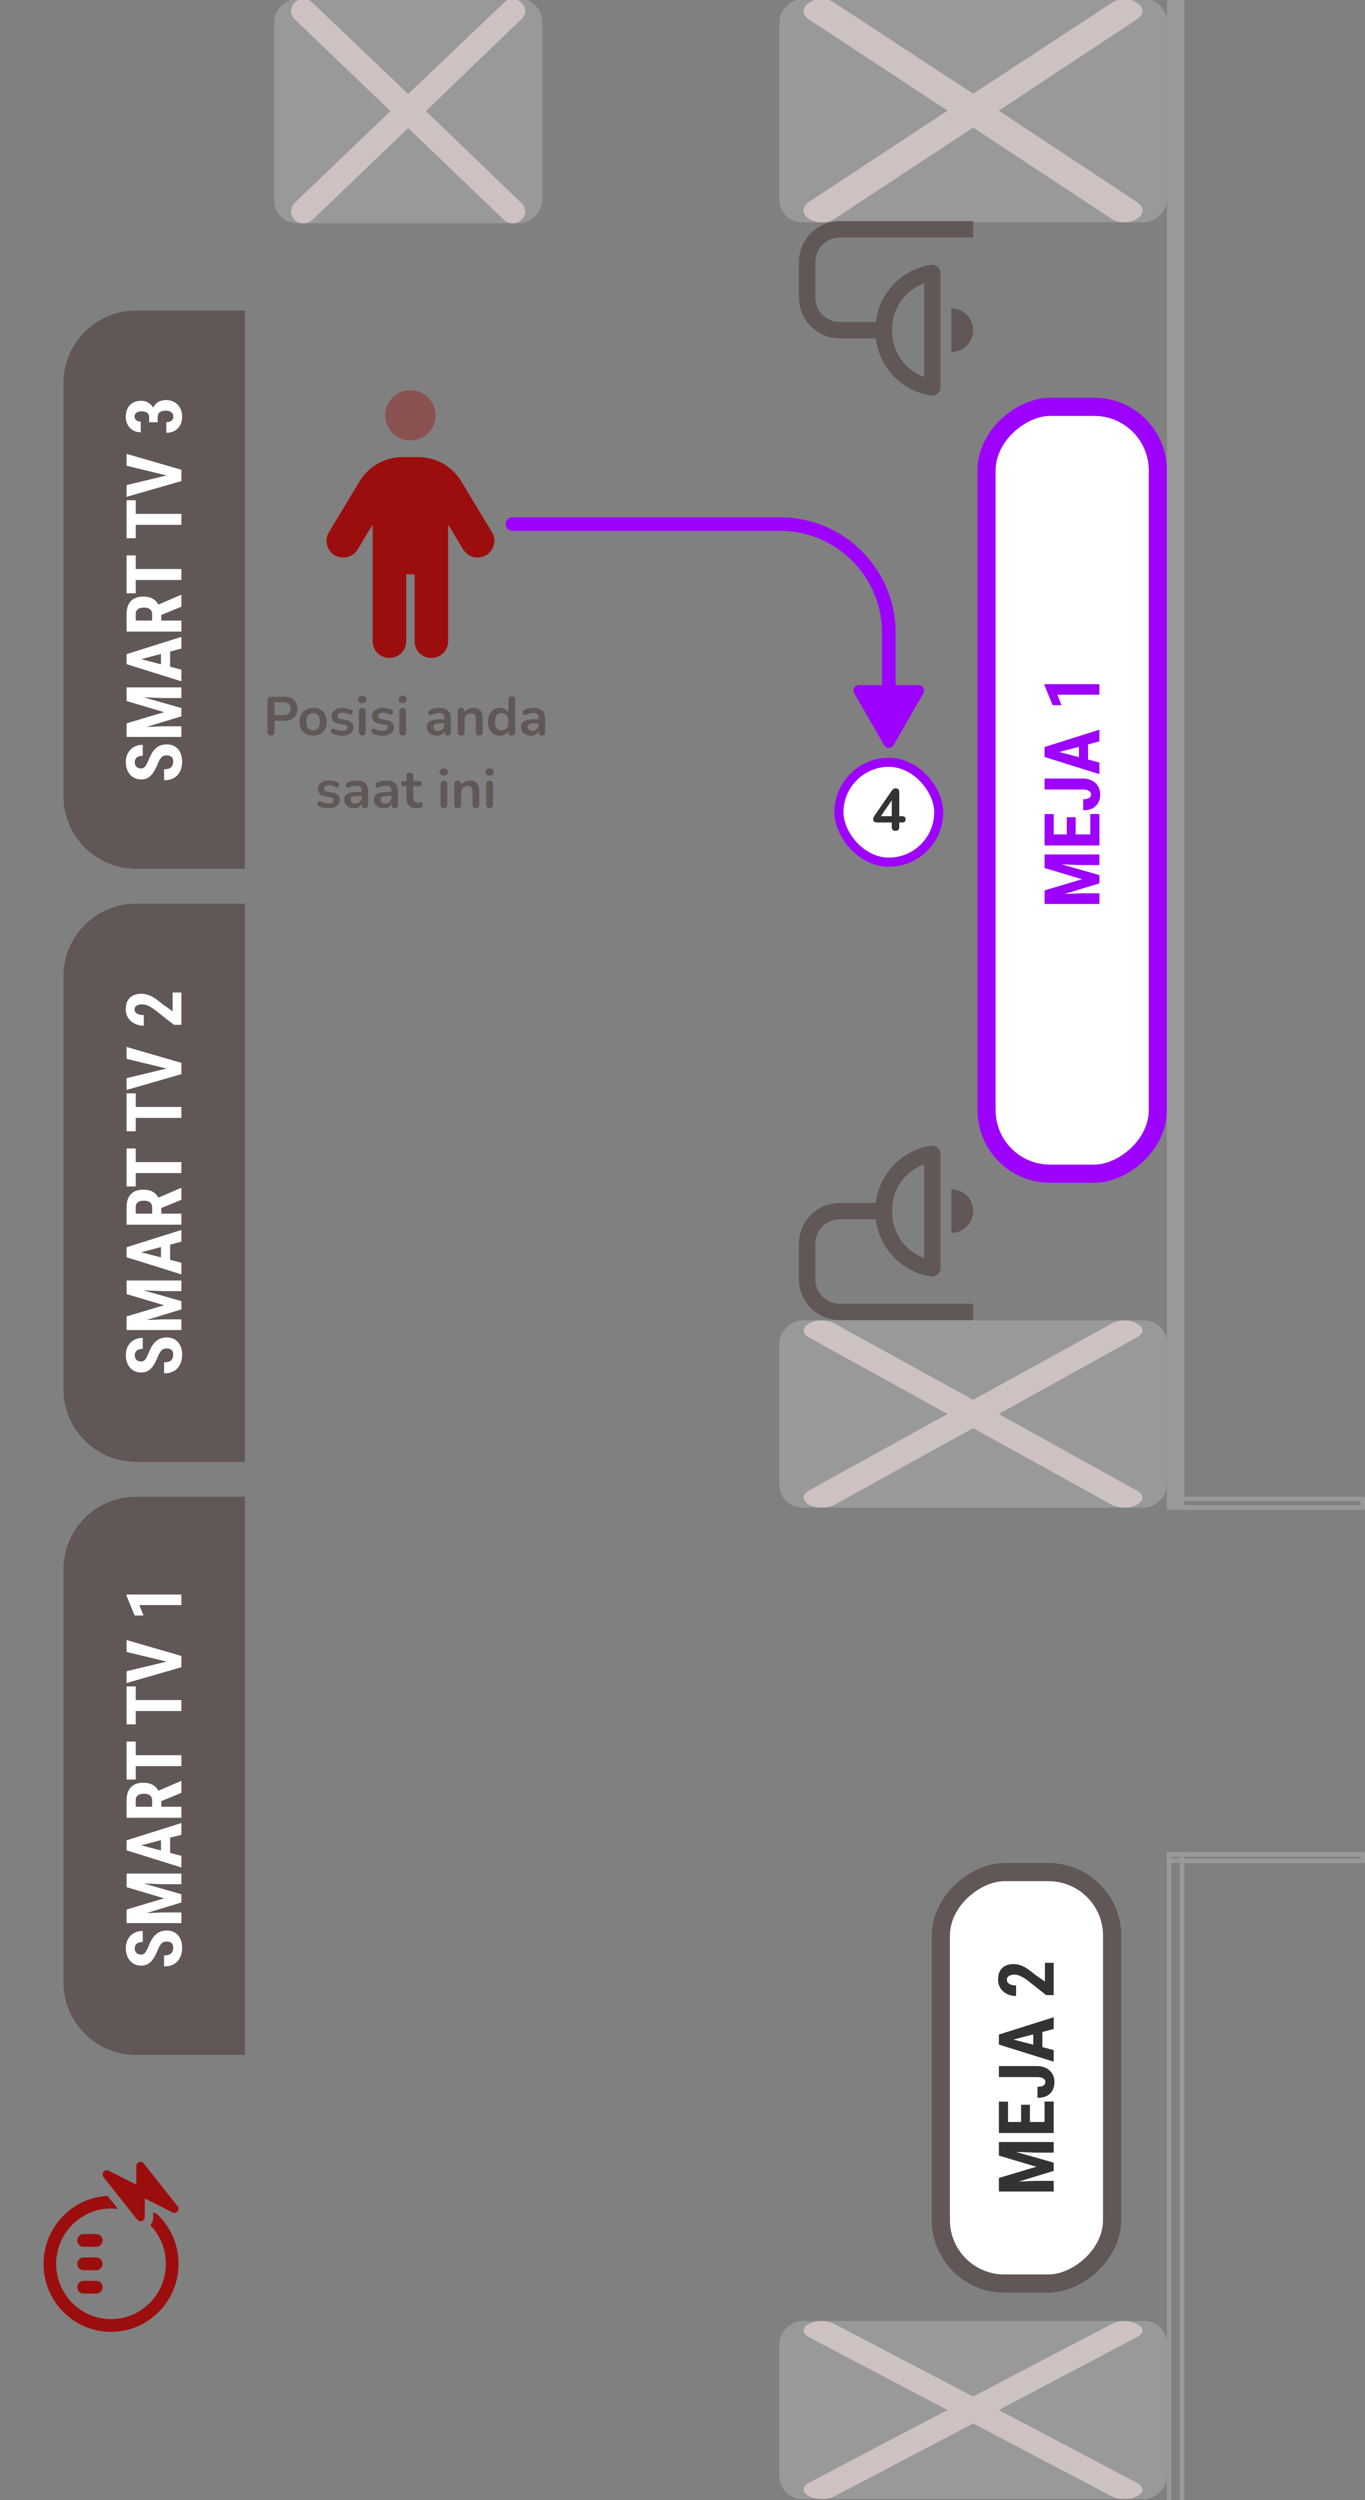 <svg xmlns="http://www.w3.org/2000/svg" fill="none" viewBox="0 0 301 551">
  <rect x="0" y="0" width="301" height="551" fill="#808080" stroke="none"/>
  <g clip-path="url(#a)">
    <g clip-path="url(#b)">
      <path fill="#605756" d="M30 191.458c-8.837 0-16-7.163-16-16V84.443c0-8.837 7.163-16 16-16h24v123.015H30Z"/>
      <path fill="#fff" d="M36.82 166.474c-.215 0-.412.019-.589.058-.177.039-.34.122-.49.249a2.21 2.21 0 0 0-.447.54 6.25 6.25 0 0 0-.465.913c-.188.448-.388.883-.598 1.303-.216.421-.465.8-.747 1.137a3.235 3.235 0 0 1-.996.805c-.388.194-.841.291-1.361.291a3.4 3.4 0 0 1-1.387-.274 3.022 3.022 0 0 1-1.062-.797 3.638 3.638 0 0 1-.69-1.203 4.739 4.739 0 0 1-.24-1.553c0-.774.16-1.444.482-2.008.32-.57.76-1.01 1.32-1.32.558-.316 1.2-.473 1.925-.473v2.423c-.343 0-.645.05-.905.15a1.253 1.253 0 0 0-.622.456c-.15.211-.224.482-.224.814 0 .31.063.567.19.772.122.199.291.348.507.448.21.094.448.141.714.141.199 0 .379-.047.54-.141.154-.1.295-.235.423-.407.121-.171.24-.373.357-.606.116-.238.23-.498.34-.78a9.123 9.123 0 0 1 .714-1.453c.254-.42.542-.772.863-1.054a3.248 3.248 0 0 1 1.07-.639 3.99 3.99 0 0 1 1.362-.216c.504 0 .963.089 1.378.266.41.171.764.423 1.063.755.293.332.52.734.68 1.204.16.465.241.985.241 1.56 0 .559-.077 1.088-.232 1.586a3.87 3.87 0 0 1-.723 1.32 3.4 3.4 0 0 1-1.236.888c-.504.216-1.099.324-1.785.324v-2.432c.365 0 .678-.036.938-.108a1.43 1.43 0 0 0 .614-.332c.15-.15.263-.332.34-.548.072-.222.108-.473.108-.756 0-.321-.06-.575-.182-.763a1.019 1.019 0 0 0-.49-.415 1.843 1.843 0 0 0-.697-.125Zm-8.906-4.931v-2.133l8.268-2.465-8.268-2.457v-1.884L40 156.04v1.818l-12.086 3.685Zm0 .864v-2.034l7.969-.315H40v2.349H27.914Zm0-8.874v-2.042H40v2.341h-4.117l-7.969-.299Zm2.158-8.55L40 147.582v2.564l-12.086-3.776v-1.602l2.158.215Zm9.928-2.05-9.928 2.615-2.158.241v-1.627L40 140.352v2.581Zm-4.507-.091h2.017v5.453h-2.017v-5.453Zm-7.579-3.653v-3.876c0-.808.138-1.497.415-2.067a2.934 2.934 0 0 1 1.229-1.311c.542-.305 1.212-.457 2.008-.457.653 0 1.212.089 1.677.266.46.177.844.429 1.154.755.304.327.548.717.73 1.17l.44.739v3.146l-2.017.008v-2.183c0-.332-.072-.606-.215-.821a1.308 1.308 0 0 0-.623-.49 2.485 2.485 0 0 0-.946-.166c-.382 0-.709.05-.98.149a1.208 1.208 0 0 0-.63.457c-.15.205-.225.473-.225.805v1.444H40v2.432H27.914ZM40 133.703l-5.387 2.216-.008-2.548 5.279-2.267H40v2.599Zm-12.086-8.301H40v2.415H27.914v-2.415Zm0-3.005h2.017v8.367h-2.017v-8.367Zm0-9.147H40v2.415H27.914v-2.415Zm0-3.005h2.017v8.367h-2.017v-8.367Zm9.505-5.305-9.505-2.291v-2.623L40 103.529v1.768l-2.581-.357Zm-9.505 1.959 9.505-2.282 2.581-.374v1.777l-12.086 3.478v-2.599Zm4.972-13.845v-1.13c0-.293-.066-.533-.199-.721a1.195 1.195 0 0 0-.581-.415 2.602 2.602 0 0 0-.872-.133c-.31 0-.58.041-.813.124a1.17 1.17 0 0 0-.548.382c-.133.172-.2.388-.2.648 0 .199.056.384.167.556.11.171.268.31.473.415.2.1.44.15.722.15v2.34c-.664 0-1.242-.152-1.735-.456a3.2 3.2 0 0 1-1.154-1.229 3.553 3.553 0 0 1-.415-1.71c0-.703.133-1.32.399-1.851a2.87 2.87 0 0 1 1.162-1.245c.51-.299 1.14-.448 1.893-.448.387 0 .76.074 1.12.224a3 3 0 0 1 .971.63c.283.277.507.615.673 1.013.166.393.249.841.249 1.345v1.51h-1.312Zm1.884 0H33.5v-1.511c0-.565.075-1.057.225-1.478a2.67 2.67 0 0 1 .63-1.054c.277-.282.606-.492.988-.63a3.678 3.678 0 0 1 1.262-.208c.564 0 1.068.094 1.51.282.443.188.817.451 1.121.789.305.337.537.73.698 1.178.155.449.232.936.232 1.461 0 .438-.07.866-.207 1.287a3.277 3.277 0 0 1-.64 1.12c-.287.333-.65.595-1.087.79-.437.193-.955.29-1.552.29v-2.325c.298 0 .567-.052.805-.157.232-.105.415-.25.548-.432.133-.188.199-.398.199-.63 0-.272-.07-.507-.208-.706a1.304 1.304 0 0 0-.58-.457 2.227 2.227 0 0 0-.872-.158c-.426 0-.77.056-1.03.166-.265.111-.459.271-.58.482a1.44 1.44 0 0 0-.192.763v1.138Z"/>
      <path fill="#605756" d="M30 322.163c-8.837 0-16-7.164-16-16v-91.016c0-8.836 7.163-16 16-16h24v123.016H30Z"/>
      <path fill="#fff" d="M36.82 297.178c-.215 0-.412.02-.589.058-.177.039-.34.122-.49.249a2.21 2.21 0 0 0-.447.54 6.25 6.25 0 0 0-.465.913c-.188.448-.388.883-.598 1.303-.216.421-.465.8-.747 1.137a3.252 3.252 0 0 1-.996.806c-.388.193-.841.29-1.361.29a3.4 3.4 0 0 1-1.387-.274 3.022 3.022 0 0 1-1.062-.797 3.638 3.638 0 0 1-.69-1.203 4.739 4.739 0 0 1-.24-1.553c0-.774.16-1.444.482-2.008.32-.57.76-1.01 1.32-1.32.558-.316 1.2-.473 1.925-.473v2.424c-.343 0-.645.049-.905.149a1.253 1.253 0 0 0-.622.456c-.15.211-.224.482-.224.814 0 .31.063.567.19.772.122.199.291.349.507.448.21.094.448.141.714.141.199 0 .379-.047.54-.141.154-.099.295-.235.423-.407.121-.171.24-.373.357-.606.116-.237.23-.498.34-.78a9.069 9.069 0 0 1 .714-1.452c.254-.421.542-.772.863-1.055a3.248 3.248 0 0 1 1.07-.639 3.99 3.99 0 0 1 1.362-.216c.504 0 .963.089 1.378.266.41.172.764.423 1.063.755.293.332.52.734.68 1.204.16.465.241.985.241 1.561a5.31 5.31 0 0 1-.232 1.585 3.87 3.87 0 0 1-.723 1.32 3.4 3.4 0 0 1-1.236.888c-.504.216-1.099.324-1.785.324v-2.432c.365 0 .678-.036.938-.108a1.43 1.43 0 0 0 .614-.332c.15-.15.263-.332.34-.548.072-.222.108-.473.108-.756 0-.321-.06-.575-.182-.763a1.019 1.019 0 0 0-.49-.415 1.843 1.843 0 0 0-.697-.125Zm-8.906-4.93v-2.134l8.268-2.465-8.268-2.457v-1.884L40 286.744v1.818l-12.086 3.686Zm0 .863v-2.034l7.969-.315H40v2.349H27.914Zm0-8.874v-2.042H40v2.341h-4.117l-7.969-.299Zm2.158-8.55L40 278.286v2.565l-12.086-3.777v-1.602l2.158.215Zm9.928-2.05-9.928 2.615-2.158.241v-1.627L40 271.056v2.581Zm-4.507-.091h2.017V279h-2.017v-5.454Zm-7.579-3.652v-3.877c0-.808.138-1.497.415-2.067a2.934 2.934 0 0 1 1.229-1.311c.542-.305 1.212-.457 2.008-.457.653 0 1.212.089 1.677.266.46.177.844.429 1.154.755.304.327.548.717.73 1.171l.44.738v3.146l-2.017.009v-2.184c0-.332-.072-.605-.215-.821a1.308 1.308 0 0 0-.623-.49 2.485 2.485 0 0 0-.946-.166c-.382 0-.709.05-.98.149a1.208 1.208 0 0 0-.63.457c-.15.205-.225.473-.225.805v1.444H40v2.433H27.914ZM40 264.407l-5.387 2.216-.008-2.548 5.279-2.266H40v2.598Zm-12.086-8.301H40v2.415H27.914v-2.415Zm0-3.005h2.017v8.367h-2.017v-8.367Zm0-9.147H40v2.415H27.914v-2.415Zm0-3.005h2.017v8.367h-2.017v-8.367Zm9.505-5.304-9.505-2.291v-2.624L40 234.233v1.768l-2.581-.356Zm-9.505 1.959 9.505-2.283 2.581-.374v1.777l-12.086 3.478v-2.598Zm10.152-18.876H40v7.122h-1.652l-4.159-3.271a10.977 10.977 0 0 0-1.145-.739 4.964 4.964 0 0 0-.888-.382 2.693 2.693 0 0 0-.747-.116c-.36 0-.667.042-.922.125-.26.083-.459.207-.597.373a.864.864 0 0 0-.216.598 1 1 0 0 0 .265.714c.177.188.421.329.73.423a3.7 3.7 0 0 0 1.038.133v2.333a4.499 4.499 0 0 1-1.992-.44 3.595 3.595 0 0 1-1.436-1.254c-.36-.542-.54-1.192-.54-1.951 0-.741.14-1.361.416-1.859a2.68 2.68 0 0 1 1.187-1.137c.509-.26 1.118-.39 1.826-.39.404 0 .797.052 1.179.157a6.03 6.03 0 0 1 1.129.449c.37.193.75.431 1.137.714.387.282.788.6 1.203.954l2.25 1.577v-4.133Z"/>
      <path fill="#605756" d="M30 452.866c-8.837 0-16-7.163-16-16v-91.015c0-8.837 7.163-16 16-16h24v123.015H30Z"/>
      <path fill="#fff" d="M36.82 427.882c-.215 0-.412.019-.589.058-.177.039-.34.122-.49.249a2.21 2.21 0 0 0-.447.54 6.2 6.2 0 0 0-.465.913c-.188.448-.388.882-.598 1.303a6.16 6.16 0 0 1-.747 1.137 3.235 3.235 0 0 1-.996.805c-.388.194-.841.291-1.361.291-.51 0-.972-.092-1.387-.274a3.022 3.022 0 0 1-1.062-.797 3.633 3.633 0 0 1-.69-1.204 4.733 4.733 0 0 1-.24-1.552c0-.775.16-1.444.482-2.009.32-.57.76-1.01 1.32-1.32.558-.315 1.2-.473 1.925-.473v2.424c-.343 0-.645.05-.905.15a1.253 1.253 0 0 0-.622.456c-.15.21-.224.482-.224.814 0 .309.063.567.19.772.122.199.291.348.507.448.21.094.448.141.714.141.199 0 .379-.047.54-.141.154-.1.295-.235.423-.407.121-.171.24-.373.357-.606.116-.238.23-.498.34-.78a9.123 9.123 0 0 1 .714-1.453c.254-.42.542-.772.863-1.054a3.248 3.248 0 0 1 1.07-.639 3.99 3.99 0 0 1 1.362-.216c.504 0 .963.089 1.378.266.41.171.764.423 1.063.755.293.332.52.733.68 1.204.16.464.241.985.241 1.56 0 .559-.077 1.088-.232 1.586-.16.498-.402.938-.723 1.319a3.391 3.391 0 0 1-1.236.889c-.504.215-1.099.323-1.785.323v-2.432c.365 0 .678-.036.938-.108a1.42 1.42 0 0 0 .614-.332c.15-.149.263-.332.34-.548.072-.221.108-.473.108-.755 0-.321-.06-.575-.182-.764a1.024 1.024 0 0 0-.49-.415 1.843 1.843 0 0 0-.697-.124Zm-8.906-4.931v-2.133l8.268-2.465-8.268-2.457v-1.885L40 417.448v1.818l-12.086 3.685Zm0 .863v-2.033l7.969-.316H40v2.349H27.914Zm0-8.873v-2.042H40v2.341h-4.117l-7.969-.299Zm2.158-8.55L40 408.989v2.565l-12.086-3.777v-1.602l2.158.216Zm9.928-2.05-9.928 2.615-2.158.24v-1.627L40 401.759v2.582Zm-4.507-.091h2.017v5.453h-2.017v-5.453Zm-7.579-3.653v-3.876c0-.808.138-1.497.415-2.067a2.942 2.942 0 0 1 1.229-1.312c.542-.304 1.212-.456 2.008-.456.653 0 1.212.088 1.677.265.46.177.844.429 1.154.756.304.326.548.716.73 1.17l.44.739v3.146l-2.017.008v-2.183c0-.332-.072-.606-.215-.822a1.312 1.312 0 0 0-.623-.489 2.485 2.485 0 0 0-.946-.166c-.382 0-.709.049-.98.149a1.202 1.202 0 0 0-.63.457c-.15.204-.225.473-.225.805v1.444H40v2.432H27.914ZM40 395.11l-5.387 2.217-.008-2.549 5.279-2.266H40v2.598Zm-12.086-8.3H40v2.415H27.914v-2.415Zm0-3.005h2.017v8.367h-2.017v-8.367Zm0-9.148H40v2.416H27.914v-2.416Zm0-3.005h2.017v8.368h-2.017v-8.368Zm9.505-5.304-9.505-2.291v-2.623L40 364.937v1.768l-2.581-.357Zm-9.505 1.959 9.505-2.283 2.581-.373v1.776l-12.086 3.478v-2.598Zm-.025-16.909H40v2.325h-9.255l.888 2.307H29.69l-1.8-4.383v-.249Z"/>
      <rect width="90.664" height="37.766" x="207.467" y="503.244" fill="#fff" rx="14" transform="rotate(-90 207.467 503.244)"/>
      <path fill="#333" d="M220.264 482.109v-2.133l8.268-2.466-8.268-2.457v-1.884l12.086 3.436v1.818l-12.086 3.686Zm0 .863v-2.034l7.969-.315h4.117v2.349h-12.086Zm0-8.873v-2.042h12.086v2.34h-4.117l-7.969-.298Zm10.077-10.957h2.009v5.254h-2.009v-5.254Zm-10.077 4.499h12.086v2.432h-12.086v-2.432Zm4.898-3.794h1.95v4.549h-1.95v-4.549Zm-4.898-.689h2.017v5.238h-2.017v-5.238Zm8.359-5.412h-8.359v-2.424h8.367c.803 0 1.497.155 2.084.465.581.304 1.026.72 1.336 1.245.31.526.465 1.118.465 1.777 0 .675-.133 1.278-.398 1.809a2.955 2.955 0 0 1-1.229 1.245c-.553.305-1.256.457-2.108.457v-2.441c.431 0 .772-.044 1.021-.132.249-.089.429-.213.539-.374a.991.991 0 0 0 .166-.564.791.791 0 0 0-.224-.573c-.149-.161-.362-.282-.639-.365a3.652 3.652 0 0 0-1.021-.125Zm-6.201-8.55 9.928 2.598v2.565l-12.086-3.776v-1.603l2.158.216Zm9.928-2.05-9.928 2.615-2.158.24v-1.626l12.086-3.811v2.582Zm-4.507-.091h2.017v5.453h-2.017v-5.453Zm2.573-14.493h1.934v7.122h-1.652l-4.158-3.271a11.02 11.02 0 0 0-1.146-.739 4.963 4.963 0 0 0-.888-.382 2.696 2.696 0 0 0-.747-.116c-.36 0-.667.042-.922.125-.26.083-.459.207-.597.373a.864.864 0 0 0-.216.598c0 .288.088.526.266.714.177.188.42.329.73.423.304.089.65.133 1.038.133v2.333a4.504 4.504 0 0 1-1.993-.44 3.602 3.602 0 0 1-1.436-1.254c-.359-.542-.539-1.192-.539-1.951 0-.741.138-1.361.415-1.859a2.68 2.68 0 0 1 1.187-1.137c.509-.26 1.118-.39 1.826-.39.404 0 .797.052 1.179.157.376.106.752.255 1.129.449.37.193.75.431 1.137.714.387.282.788.6 1.204.954l2.249 1.577v-4.133Z"/>
      <rect width="90.664" height="37.766" x="207.467" y="503.244" stroke="#605756" stroke-width="4" rx="14" transform="rotate(-90 207.467 503.244)"/>
      <rect width="168.99" height="37.766" x="217.549" y="258.655" fill="#fff" rx="14" transform="rotate(-90 217.549 258.655)"/>
      <path fill="#9D02FF" d="M230.345 198.356v-2.133l8.268-2.465-8.268-2.457v-1.884l12.086 3.436v1.818l-12.086 3.685Zm0 .864v-2.034l7.969-.315h4.117v2.349h-12.086Zm0-8.874v-2.042h12.086v2.341h-4.117l-7.969-.299Zm10.078-10.957h2.008v5.255h-2.008v-5.255Zm-10.078 4.499h12.086v2.432h-12.086v-2.432Zm4.898-3.793h1.951v4.549h-1.951v-4.549Zm-4.898-.689h2.018v5.238h-2.018v-5.238Zm8.359-5.412h-8.359v-2.424h8.368c.802 0 1.497.155 2.083.465a3.269 3.269 0 0 1 1.337 1.245 3.44 3.44 0 0 1 .464 1.776c0 .675-.132 1.278-.398 1.81-.271.525-.681.94-1.229 1.245-.553.304-1.256.456-2.108.456v-2.44c.432 0 .772-.044 1.021-.133.249-.088.429-.213.54-.373.11-.166.166-.355.166-.565a.795.795 0 0 0-.224-.573c-.15-.16-.363-.282-.64-.365a3.65 3.65 0 0 0-1.021-.124Zm-6.2-8.55 9.927 2.598v2.565l-12.086-3.777v-1.602l2.159.216Zm9.927-2.05-9.927 2.614-2.159.241v-1.627l12.086-3.81v2.582Zm-4.507-.092h2.017v5.454h-2.017v-5.454Zm-7.603-12.526h12.11v2.325h-9.255l.888 2.307h-1.942l-1.801-4.383v-.249Z"/>
      <rect width="168.99" height="37.766" x="217.549" y="258.655" stroke="#9D02FF" stroke-width="4" rx="14" transform="rotate(-90 217.549 258.655)"/>
      <rect width="49.495" height="59.048" x="60.488" y="49.222" fill="#999" rx="5" transform="rotate(-90 60.488 49.222)"/>
      <g clip-path="url(#c)">
        <path fill="#CEC1C1" d="M86.102 24.474 64.99 4.257c-1.08-1.039-1.08-2.718 0-3.657a2.689 2.689 0 0 1 3.914 0l21.109 20.13L111.117.6c1.084-1.127 2.837-1.127 3.817 0 1.177.939 1.177 2.618 0 3.657L93.921 24.474l21.013 20.221c1.177 1.035 1.177 2.715 0 3.75-.98 1.035-2.733 1.035-3.817 0L90.012 28.22 68.903 48.445a2.854 2.854 0 0 1-3.914 0 2.574 2.574 0 0 1 0-3.75l21.113-20.22Z"/>
      </g>
      <rect width="49.229" height="85.451" x="171.863" y="49.003" fill="#999" rx="5" transform="rotate(-90 171.863 49.003)"/>
      <g clip-path="url(#d)">
        <path fill="#CEC1C1" d="M208.931 24.388 178.377 4.28c-1.564-1.033-1.564-2.703 0-3.637 1.564-1.12 4.1-1.12 5.664 0l30.547 20.021L245.131.642c1.568-1.12 4.105-1.12 5.524 0 1.702.934 1.702 2.604 0 3.637l-30.409 20.11L250.655 44.5c1.702 1.03 1.702 2.7 0 3.73-1.419 1.03-3.956 1.03-5.524 0l-30.543-20.117-30.547 20.116c-1.564 1.03-4.1 1.03-5.664 0s-1.564-2.7 0-3.73l30.554-20.112Z"/>
      </g>
      <rect width="41.284" height="85.451" x="171.863" y="332.253" fill="#999" rx="5" transform="rotate(-90 171.863 332.253)"/>
      <g clip-path="url(#e)">
        <path fill="#CEC1C1" d="m208.931 311.611-30.554-16.864c-1.564-.866-1.564-2.267 0-3.05 1.564-.94 4.1-.94 5.664 0l30.547 16.79 30.543-16.79c1.568-.94 4.105-.94 5.524 0 1.702.783 1.702 2.184 0 3.05l-30.409 16.864 30.409 16.867c1.702.863 1.702 2.264 0 3.128-1.419.863-3.956.863-5.524 0l-30.543-16.871-30.547 16.871c-1.564.863-4.1.863-5.664 0-1.564-.864-1.564-2.265 0-3.128l30.554-16.867Z"/>
      </g>
      <rect width="39.246" height="85.451" x="171.863" y="550.737" fill="#999" rx="5" transform="rotate(-90 171.863 550.737)"/>
      <g clip-path="url(#f)">
        <path fill="#CEC1C1" d="m208.931 531.114-30.554-16.031c-1.564-.824-1.564-2.155 0-2.9 1.564-.894 4.1-.894 5.664 0l30.547 15.961 30.543-15.961c1.568-.894 4.105-.894 5.524 0 1.702.745 1.702 2.076 0 2.9l-30.409 16.031 30.409 16.034c1.702.821 1.702 2.153 0 2.974-1.419.821-3.956.821-5.524 0l-30.543-16.038-30.547 16.038c-1.564.821-4.1.821-5.664 0s-1.564-2.153 0-2.974l30.554-16.034Z"/>
      </g>
      <path fill="#605756" d="M214.588 266.902a4.8 4.8 0 0 0-4.8-4.806v9.611a4.801 4.801 0 0 0 4.8-4.805Zm-21.467-1.802h-7.936c-4.964 0-9.002 4.04-9.002 9.01v7.809c0 4.967 4.038 9.01 9.002 9.01h29.403v-3.604h-29.403a5.41 5.41 0 0 1-5.401-5.406v-7.809a5.41 5.41 0 0 1 5.401-5.406h7.936c.802 6.503 5.825 11.683 12.234 12.599 1.072.143 2.032-.728 2.032-1.817v-25.168c0-1.091-.96-1.964-2.037-1.816-6.409.915-11.427 6.089-12.229 12.598Zm10.666 12.119a10.808 10.808 0 0 1-5.105-3.869c-1.335-1.855-1.962-4.128-1.962-6.414v-.07c0-2.287.629-4.561 1.964-6.417a10.78 10.78 0 0 1 5.103-3.863v20.633Z"/>
      <g clip-path="url(#g)">
        <path fill="#605756" d="M214.588 72.768a4.8 4.8 0 0 1-4.8 4.806v-9.61a4.8 4.8 0 0 1 4.8 4.804Zm-21.467 1.802h-7.936c-4.964 0-9.002-4.04-9.002-9.01v-7.81c0-4.967 4.038-9.01 9.002-9.01h29.403v3.604h-29.403a5.41 5.41 0 0 0-5.401 5.406v7.809a5.41 5.41 0 0 0 5.401 5.406h7.936c.802-6.503 5.825-11.683 12.234-12.6 1.072-.142 2.032.73 2.032 1.818v25.168c0 1.09-.96 1.964-2.037 1.816-6.409-.916-11.427-6.089-12.229-12.598Zm10.666-12.119a10.805 10.805 0 0 0-5.105 3.869c-1.335 1.855-1.962 4.128-1.962 6.414v.07c0 2.287.629 4.561 1.964 6.417a10.782 10.782 0 0 0 5.103 3.863V62.451Z"/>
      </g>
      <path fill="#999" stroke="#999" d="M257.814 332.234V-.734h2.841v332.968z"/>
      <path stroke="#999" d="M257.814 560.005V408.677h2.841v151.328z"/>
      <path stroke="#999" d="M300.5 410.08h-42.686v-1.403H300.5zm0-77.846h-42.686v-1.883H300.5z"/>
      <g clip-path="url(#h)">
        <path fill="#9C0E0E" d="M12.392 498.901c0 6.729 5.412 12.181 12.091 12.181 6.68 0 12.092-5.452 12.092-12.181a12.19 12.19 0 0 0-3.436-8.509 2.822 2.822 0 0 0 .645-1.798v-1.072l.873.439a14.986 14.986 0 0 1 4.708 10.94c0 8.281-6.662 14.993-14.882 14.993-8.22 0-14.882-6.712-14.882-14.993 0-7.971 6.25-14.571 14.115-14.975l2.29 2.887c-.5-.058-1.005-.093-1.523-.093-6.68 0-12.091 5.452-12.091 12.181Zm8.836 3.748c.773 0 1.395.627 1.395 1.406 0 .779-.622 1.405-1.395 1.405h-2.79a1.396 1.396 0 0 1-1.396-1.405c0-.779.622-1.406 1.395-1.406h2.79Zm0-5.153c.773 0 1.395.626 1.395 1.405s-.622 1.406-1.395 1.406h-2.79a1.397 1.397 0 0 1-1.396-1.406c0-.779.622-1.405 1.395-1.405h2.79Zm0-5.154c.773 0 1.395.626 1.395 1.405s-.622 1.406-1.395 1.406h-2.79a1.397 1.397 0 0 1-1.396-1.406c0-.779.622-1.405 1.395-1.405h2.79Zm1.604-13.71a.923.923 0 0 1 1.14-.246l6.092 3.069v-4.106c0-.398.25-.755.622-.884a.882.882 0 0 1 1.035.351l7.44 9.371c.274.293.274.779-.005 1.124a.923.923 0 0 1-1.14.246l-6.092-3.069v4.106a.94.94 0 0 1-.622.884.933.933 0 0 1-1.035-.299l-7.44-9.37a.94.94 0 0 1 .005-1.177Z"/>
      </g>
    </g>
    <g clip-path="url(#i)">
      <path fill="#9C0E0E" d="m82.175 115.604-3.307 5.485a3.711 3.711 0 0 1-5.076 1.256 3.684 3.684 0 0 1-1.26-5.059l6.74-11.178a11.118 11.118 0 0 1 9.517-5.37h3.434a11.12 11.12 0 0 1 9.516 5.37l6.741 11.178a3.684 3.684 0 0 1-1.261 5.059 3.711 3.711 0 0 1-5.076-1.256l-3.318-5.485v25.708a3.69 3.69 0 0 1-3.7 3.688 3.69 3.69 0 0 1-3.7-3.688v-14.75h-1.85v14.75a3.69 3.69 0 0 1-3.7 3.688 3.69 3.69 0 0 1-3.7-3.688v-25.708Z"/>
      <path fill="#9C0E0E" d="M84.95 91.531c0-1.467.585-2.874 1.626-3.91a5.56 5.56 0 0 1 7.848 0 5.522 5.522 0 0 1 0 7.821 5.56 5.56 0 0 1-7.849 0 5.522 5.522 0 0 1-1.625-3.91Z" opacity=".4"/>
    </g>
    <path fill="#605756" d="M59.757 162.096c-.248 0-.44-.068-.576-.204-.128-.144-.192-.34-.192-.588v-6.984c0-.256.068-.448.204-.576.136-.136.328-.204.576-.204h2.892c.928 0 1.644.232 2.147.696.504.464.756 1.112.756 1.944 0 .832-.251 1.484-.755 1.956-.504.464-1.22.696-2.148.696h-2.136v2.472c0 .248-.064.444-.192.588-.128.136-.32.204-.576.204Zm.768-4.476h1.895c.544 0 .956-.12 1.236-.36.28-.248.42-.608.42-1.08 0-.472-.14-.828-.42-1.068-.28-.24-.691-.36-1.236-.36h-1.895v2.868Zm8.519 4.5c-.608 0-1.136-.124-1.584-.372a2.602 2.602 0 0 1-1.044-1.056c-.248-.464-.372-1.008-.372-1.632 0-.472.068-.892.204-1.26.144-.376.348-.696.612-.96.264-.272.58-.476.948-.612.368-.144.78-.216 1.236-.216.608 0 1.136.124 1.584.372.448.248.796.6 1.044 1.056.248.456.372.996.372 1.62 0 .472-.072.896-.216 1.272a2.69 2.69 0 0 1-.6.972c-.264.264-.58.468-.948.612-.368.136-.78.204-1.236.204Zm0-1.14c.296 0 .556-.072.78-.216.224-.144.396-.356.516-.636.128-.288.192-.644.192-1.068 0-.64-.136-1.116-.408-1.428-.272-.32-.632-.48-1.08-.48a1.41 1.41 0 0 0-.78.216c-.224.136-.4.348-.528.636-.12.28-.18.632-.18 1.056 0 .632.136 1.112.408 1.44.272.32.632.48 1.08.48Zm6.386 1.14c-.344 0-.708-.036-1.092-.108a3.231 3.231 0 0 1-1.032-.372.758.758 0 0 1-.276-.276.684.684 0 0 1-.06-.324.583.583 0 0 1 .12-.288.498.498 0 0 1 .264-.156.541.541 0 0 1 .36.06c.32.152.62.26.9.324.28.056.556.084.828.084.384 0 .668-.064.852-.192a.621.621 0 0 0 .288-.528.493.493 0 0 0-.192-.42c-.12-.104-.304-.18-.552-.228l-1.2-.228c-.496-.096-.876-.276-1.14-.54-.256-.272-.384-.62-.384-1.044 0-.384.104-.716.312-.996.216-.28.512-.496.888-.648a3.437 3.437 0 0 1 1.296-.228c.352 0 .68.04.984.12.312.072.612.188.9.348.12.064.2.148.24.252.048.104.06.212.036.324a.7.7 0 0 1-.144.288.502.502 0 0 1-.276.156.63.63 0 0 1-.36-.072 3.229 3.229 0 0 0-.72-.276 2.67 2.67 0 0 0-.648-.084c-.392 0-.684.068-.876.204a.64.64 0 0 0-.276.54.57.57 0 0 0 .168.42c.112.112.284.188.516.228l1.2.228c.52.096.912.272 1.176.528.272.256.408.6.408 1.032 0 .584-.228 1.044-.684 1.38-.456.328-1.064.492-1.824.492Zm4.455-.036c-.24 0-.424-.072-.552-.216-.128-.144-.192-.344-.192-.6v-4.404c0-.264.064-.464.192-.6.128-.144.312-.216.552-.216.24 0 .424.072.552.216.136.136.204.336.204.6v4.404c0 .256-.064.456-.192.6-.128.144-.316.216-.564.216Zm0-7.152c-.28 0-.5-.068-.66-.204-.152-.144-.228-.34-.228-.588 0-.256.076-.452.228-.588.16-.136.38-.204.66-.204.288 0 .508.068.66.204.152.136.228.332.228.588 0 .248-.076.444-.228.588-.152.136-.372.204-.66.204Zm4.463 7.188c-.344 0-.708-.036-1.092-.108a3.231 3.231 0 0 1-1.032-.372.758.758 0 0 1-.276-.276.684.684 0 0 1-.06-.324.583.583 0 0 1 .12-.288.498.498 0 0 1 .264-.156.541.541 0 0 1 .36.06c.32.152.62.26.9.324.28.056.556.084.828.084.384 0 .668-.064.852-.192a.621.621 0 0 0 .288-.528.493.493 0 0 0-.192-.42c-.12-.104-.304-.18-.552-.228l-1.2-.228c-.496-.096-.876-.276-1.14-.54-.256-.272-.384-.62-.384-1.044 0-.384.104-.716.312-.996.216-.28.512-.496.888-.648a3.437 3.437 0 0 1 1.296-.228c.352 0 .68.04.984.12.312.072.612.188.9.348.12.064.2.148.24.252.048.104.06.212.036.324a.7.7 0 0 1-.144.288.502.502 0 0 1-.276.156.63.63 0 0 1-.36-.072 3.229 3.229 0 0 0-.72-.276 2.67 2.67 0 0 0-.648-.084c-.392 0-.684.068-.876.204a.64.64 0 0 0-.276.54.57.57 0 0 0 .168.42c.112.112.284.188.516.228l1.2.228c.52.096.912.272 1.176.528.272.256.408.6.408 1.032 0 .584-.228 1.044-.684 1.38-.456.328-1.064.492-1.824.492Zm4.455-.036c-.24 0-.424-.072-.552-.216-.128-.144-.192-.344-.192-.6v-4.404c0-.264.064-.464.192-.6.128-.144.312-.216.552-.216.24 0 .424.072.552.216.136.136.204.336.204.6v4.404c0 .256-.064.456-.192.6-.128.144-.316.216-.564.216Zm0-7.152c-.28 0-.5-.068-.66-.204-.152-.144-.228-.34-.228-.588 0-.256.076-.452.228-.588.16-.136.38-.204.66-.204.288 0 .508.068.66.204.152.136.228.332.228.588 0 .248-.076.444-.228.588-.152.136-.372.204-.66.204Zm7.505 7.188a2.62 2.62 0 0 1-1.14-.24 2.067 2.067 0 0 1-.78-.672 1.688 1.688 0 0 1-.276-.948c0-.432.112-.772.336-1.02.224-.256.588-.44 1.092-.552.504-.112 1.18-.168 2.028-.168h.6v.864h-.588c-.496 0-.892.024-1.188.072-.296.048-.508.132-.636.252-.12.112-.18.272-.18.48 0 .264.092.48.276.648.184.168.44.252.768.252.264 0 .496-.06.696-.18.208-.128.372-.3.492-.516.12-.216.18-.464.18-.744v-1.38c0-.4-.088-.688-.264-.864-.176-.176-.472-.264-.888-.264a3.766 3.766 0 0 0-1.596.372c-.152.072-.288.092-.408.06a.459.459 0 0 1-.264-.192.63.63 0 0 1-.096-.336c0-.12.032-.236.096-.348a.572.572 0 0 1 .324-.264c.368-.152.72-.26 1.056-.324a5.16 5.16 0 0 1 .936-.096c.576 0 1.048.088 1.416.264.376.176.656.444.84.804.184.352.276.808.276 1.368v2.88c0 .248-.06.44-.18.576-.12.128-.292.192-.516.192-.224 0-.4-.064-.528-.192-.12-.136-.18-.328-.18-.576v-.576h.096a1.627 1.627 0 0 1-.948 1.2 2.05 2.05 0 0 1-.852.168Zm5.374-.024c-.24 0-.424-.064-.552-.192-.128-.136-.192-.328-.192-.576v-4.536c0-.248.064-.436.192-.564.128-.128.308-.192.54-.192.232 0 .412.064.54.192.128.128.192.316.192.564v.816l-.132-.3c.176-.424.448-.744.816-.96.376-.224.8-.336 1.272-.336s.86.088 1.164.264c.304.176.532.444.684.804.152.352.228.8.228 1.344v2.904c0 .248-.064.44-.192.576-.128.128-.312.192-.552.192-.24 0-.428-.064-.564-.192-.128-.136-.192-.328-.192-.576v-2.832c0-.456-.088-.788-.264-.996-.168-.208-.432-.312-.792-.312-.44 0-.792.14-1.056.42-.256.272-.384.636-.384 1.092v2.628c0 .512-.252.768-.756.768Zm8.532.024c-.512 0-.964-.124-1.356-.372a2.49 2.49 0 0 1-.9-1.056c-.216-.464-.324-1.008-.324-1.632 0-.632.108-1.172.324-1.62a2.49 2.49 0 0 1 .9-1.056 2.482 2.482 0 0 1 1.356-.372c.488 0 .912.12 1.272.36.368.24.616.556.744.948h-.132v-3.12c0-.248.064-.436.192-.564.128-.128.312-.192.552-.192.24 0 .424.064.552.192.136.128.204.316.204.564v7.128c0 .248-.064.44-.192.576-.128.128-.312.192-.552.192-.24 0-.424-.064-.552-.192-.128-.136-.192-.328-.192-.576v-.936l.132.36c-.12.416-.364.748-.732.996s-.8.372-1.296.372Zm.42-1.14c.296 0 .556-.072.78-.216.224-.144.396-.356.516-.636.128-.288.192-.644.192-1.068 0-.64-.136-1.116-.408-1.428-.272-.32-.632-.48-1.08-.48a1.41 1.41 0 0 0-.78.216c-.224.136-.4.348-.528.636-.12.28-.18.632-.18 1.056 0 .632.136 1.112.408 1.44.272.32.632.48 1.08.48Zm6.451 1.14a2.62 2.62 0 0 1-1.14-.24 2.067 2.067 0 0 1-.78-.672 1.688 1.688 0 0 1-.276-.948c0-.432.112-.772.336-1.02.224-.256.588-.44 1.092-.552.504-.112 1.18-.168 2.028-.168h.6v.864h-.588c-.496 0-.892.024-1.188.072-.296.048-.508.132-.636.252-.12.112-.18.272-.18.48 0 .264.092.48.276.648.184.168.44.252.768.252.264 0 .496-.06.696-.18.208-.128.372-.3.492-.516.12-.216.18-.464.18-.744v-1.38c0-.4-.088-.688-.264-.864-.176-.176-.472-.264-.888-.264a3.766 3.766 0 0 0-1.596.372c-.152.072-.288.092-.408.06a.459.459 0 0 1-.264-.192.63.63 0 0 1-.096-.336c0-.12.032-.236.096-.348a.572.572 0 0 1 .324-.264c.368-.152.72-.26 1.056-.324a5.16 5.16 0 0 1 .936-.096c.576 0 1.048.088 1.416.264.376.176.656.444.84.804.184.352.276.808.276 1.368v2.88c0 .248-.06.44-.18.576-.12.128-.292.192-.516.192-.224 0-.4-.064-.528-.192-.12-.136-.18-.328-.18-.576v-.576h.096a1.627 1.627 0 0 1-.948 1.2 2.05 2.05 0 0 1-.852.168Zm-44.65 16c-.343 0-.707-.036-1.091-.108a3.231 3.231 0 0 1-1.032-.372.758.758 0 0 1-.276-.276.684.684 0 0 1-.06-.324.583.583 0 0 1 .12-.288.498.498 0 0 1 .264-.156.541.541 0 0 1 .36.06c.32.152.62.26.9.324.28.056.556.084.828.084.384 0 .668-.064.852-.192a.621.621 0 0 0 .288-.528.493.493 0 0 0-.192-.42c-.12-.104-.304-.18-.552-.228l-1.2-.228c-.496-.096-.876-.276-1.14-.54-.256-.272-.384-.62-.384-1.044 0-.384.104-.716.312-.996.216-.28.512-.496.888-.648a3.437 3.437 0 0 1 1.296-.228c.352 0 .68.04.984.12.312.072.612.188.9.348.12.064.2.148.24.252.048.104.06.212.036.324a.7.7 0 0 1-.144.288.502.502 0 0 1-.276.156.63.63 0 0 1-.36-.072 3.229 3.229 0 0 0-.72-.276 2.67 2.67 0 0 0-.648-.084c-.392 0-.684.068-.876.204a.64.64 0 0 0-.276.54.57.57 0 0 0 .168.42c.112.112.284.188.516.228l1.2.228c.52.096.912.272 1.176.528.272.256.408.6.408 1.032 0 .584-.228 1.044-.684 1.38-.456.328-1.064.492-1.824.492Zm5.644 0a2.62 2.62 0 0 1-1.14-.24 2.067 2.067 0 0 1-.78-.672 1.688 1.688 0 0 1-.276-.948c0-.432.112-.772.336-1.02.224-.256.588-.44 1.092-.552.504-.112 1.18-.168 2.028-.168h.6v.864h-.588c-.496 0-.892.024-1.188.072-.296.048-.508.132-.636.252-.12.112-.18.272-.18.48 0 .264.092.48.276.648.184.168.44.252.768.252.264 0 .496-.06.696-.18.208-.128.372-.3.492-.516.12-.216.18-.464.18-.744v-1.38c0-.4-.088-.688-.264-.864-.176-.176-.472-.264-.888-.264a3.766 3.766 0 0 0-1.596.372c-.152.072-.288.092-.408.06a.459.459 0 0 1-.264-.192.63.63 0 0 1-.096-.336c0-.12.032-.236.096-.348a.572.572 0 0 1 .324-.264c.368-.152.72-.26 1.056-.324a5.16 5.16 0 0 1 .936-.096c.576 0 1.048.088 1.416.264.376.176.656.444.84.804.184.352.276.808.276 1.368v2.88c0 .248-.06.44-.18.576-.12.128-.292.192-.516.192-.224 0-.4-.064-.528-.192-.12-.136-.18-.328-.18-.576v-.576h.096a1.627 1.627 0 0 1-.948 1.2 2.05 2.05 0 0 1-.852.168Zm6.563 0a2.62 2.62 0 0 1-1.14-.24 2.067 2.067 0 0 1-.78-.672 1.688 1.688 0 0 1-.276-.948c0-.432.112-.772.336-1.02.224-.256.588-.44 1.092-.552.504-.112 1.18-.168 2.028-.168h.6v.864h-.588c-.496 0-.892.024-1.188.072-.296.048-.508.132-.636.252-.12.112-.18.272-.18.48 0 .264.092.48.276.648.184.168.44.252.768.252.264 0 .496-.06.696-.18.208-.128.372-.3.492-.516.12-.216.18-.464.18-.744v-1.38c0-.4-.088-.688-.264-.864-.176-.176-.472-.264-.888-.264a3.766 3.766 0 0 0-1.596.372c-.152.072-.288.092-.408.06a.459.459 0 0 1-.264-.192.63.63 0 0 1-.096-.336c0-.12.032-.236.096-.348a.572.572 0 0 1 .324-.264c.368-.152.72-.26 1.056-.324a5.16 5.16 0 0 1 .936-.096c.576 0 1.048.088 1.416.264.376.176.656.444.84.804.184.352.276.808.276 1.368v2.88c0 .248-.06.44-.18.576-.12.128-.292.192-.516.192-.224 0-.4-.064-.528-.192-.12-.136-.18-.328-.18-.576v-.576h.096a1.627 1.627 0 0 1-.948 1.2 2.05 2.05 0 0 1-.852.168Zm7.318 0c-.52 0-.956-.088-1.308-.264a1.7 1.7 0 0 1-.768-.768c-.168-.344-.252-.768-.252-1.272v-2.556h-.624c-.192 0-.34-.048-.444-.144a.568.568 0 0 1-.156-.42c0-.184.052-.324.156-.42.104-.096.252-.144.444-.144h.624v-1.092c0-.248.064-.436.192-.564.136-.128.324-.192.564-.192.24 0 .424.064.552.192.128.128.192.316.192.564v1.092h1.272c.192 0 .34.048.444.144.104.096.156.236.156.42a.568.568 0 0 1-.156.42c-.104.096-.252.144-.444.144h-1.272v2.472c0 .384.084.672.252.864.168.192.44.288.816.288.136 0 .256-.012.36-.036.104-.024.196-.04.276-.048a.275.275 0 0 1 .24.096c.064.064.096.2.096.408 0 .16-.028.304-.084.432a.435.435 0 0 1-.276.252c-.104.032-.24.06-.408.084a2.409 2.409 0 0 1-.444.048Zm5.92-.036c-.24 0-.424-.072-.552-.216-.129-.144-.193-.344-.193-.6v-4.404c0-.264.064-.464.192-.6.129-.144.313-.216.552-.216.24 0 .424.072.552.216.136.136.204.336.204.6v4.404c0 .256-.064.456-.192.6-.127.144-.316.216-.564.216Zm0-7.152c-.28 0-.5-.068-.66-.204-.153-.144-.228-.34-.228-.588 0-.256.075-.452.227-.588.16-.136.38-.204.66-.204.288 0 .508.068.66.204.153.136.228.332.228.588 0 .248-.075.444-.227.588-.153.136-.373.204-.66.204Zm3.058 7.164c-.24 0-.424-.064-.552-.192-.128-.136-.192-.328-.192-.576v-4.536c0-.248.064-.436.192-.564.128-.128.308-.192.54-.192.232 0 .412.064.54.192.128.128.192.316.192.564v.816l-.132-.3c.176-.424.448-.744.816-.96.376-.224.8-.336 1.272-.336s.86.088 1.164.264c.304.176.532.444.684.804.152.352.228.8.228 1.344v2.904c0 .248-.064.44-.192.576-.128.128-.312.192-.552.192-.24 0-.428-.064-.564-.192-.128-.136-.192-.328-.192-.576v-2.832c0-.456-.088-.788-.264-.996-.168-.208-.432-.312-.792-.312-.44 0-.792.14-1.056.42-.256.272-.384.636-.384 1.092v2.628c0 .512-.252.768-.756.768Zm7.02-.012c-.24 0-.424-.072-.552-.216-.128-.144-.192-.344-.192-.6v-4.404c0-.264.064-.464.192-.6.128-.144.312-.216.552-.216.24 0 .424.072.552.216.136.136.204.336.204.6v4.404c0 .256-.064.456-.192.6-.128.144-.316.216-.564.216Zm0-7.152c-.28 0-.5-.068-.66-.204-.152-.144-.228-.34-.228-.588 0-.256.076-.452.228-.588.16-.136.38-.204.66-.204.288 0 .508.068.66.204.152.136.228.332.228.588 0 .248-.076.444-.228.588-.152.136-.372.204-.66.204Z"/>
    <rect width="22" height="22" x="185" y="168" fill="#fff" rx="11"/>
    <path fill="#333" d="M197.472 183.104c-.26 0-.464-.069-.611-.208-.148-.147-.221-.355-.221-.624v-1.014h-3.211c-.269 0-.486-.056-.65-.169-.156-.113-.234-.29-.234-.533 0-.139.034-.29.104-.455.078-.165.212-.381.403-.65l3.562-5.161a1.41 1.41 0 0 1 .403-.416.914.914 0 0 1 .507-.143c.225 0 .411.069.559.208.147.13.221.338.221.624v5.317h.637c.251 0 .437.061.559.182.13.113.195.282.195.507 0 .225-.065.399-.195.52-.122.113-.308.169-.559.169h-.637v1.014c0 .269-.074.477-.221.624-.148.139-.351.208-.611.208Zm-.832-3.224v-4.056h.377l-3.068 4.498v-.442h2.691Z"/>
    <rect width="22" height="22" x="185" y="168" stroke="#9D02FF" stroke-width="2" rx="11"/>
    <path fill="#9D02FF" d="M113 114a1.5 1.5 0 0 0 0 3v-3Zm76.34 37c-.829 0-1.414 1.015-1 1.732l6.66 11.536c.414.717 1.586.717 2 0l6.66-11.536c.414-.717-.171-1.732-1-1.732h-13.32ZM113 117h59v-3h-59v3Zm81.5 22.5v13h3v-13h-3ZM172 117c12.426 0 22.5 10.074 22.5 22.5h3c0-14.083-11.417-25.5-25.5-25.5v3Z"/>
  </g>
  <defs>
    <clipPath id="a">
      <path fill="#fff" d="M0 0h301v551H0z"/>
    </clipPath>
    <clipPath id="b">
      <path fill="#fff" d="M0 0h654v301H0z" transform="matrix(0 -1 1 0 0 647)"/>
    </clipPath>
    <clipPath id="c">
      <path fill="#fff" d="M0 0h49.495v59.048H0z" transform="rotate(-90 54.855 -5.633)"/>
    </clipPath>
    <clipPath id="d">
      <path fill="#fff" d="M0 0h49.229v85.451H0z" transform="rotate(-90 110.433 -61.43)"/>
    </clipPath>
    <clipPath id="e">
      <path fill="#fff" d="M0 0h41.284v85.451H0z" transform="rotate(-90 252.058 80.195)"/>
    </clipPath>
    <clipPath id="f">
      <path fill="#fff" d="M0 0h39.246v85.451H0z" transform="rotate(-90 361.3 189.437)"/>
    </clipPath>
    <clipPath id="g">
      <path fill="#fff" d="M0 0h38.442v38.405H0z" transform="matrix(0 1 1 0 176.183 48.741)"/>
    </clipPath>
    <clipPath id="h">
      <path fill="#fff" d="M0 0h37.481v29.764H0z" transform="rotate(-90 261.748 252.146)"/>
    </clipPath>
    <clipPath id="i">
      <path fill="#fff" d="M0 0h37v59H0z" transform="translate(72 86)"/>
    </clipPath>
  </defs>
</svg>
